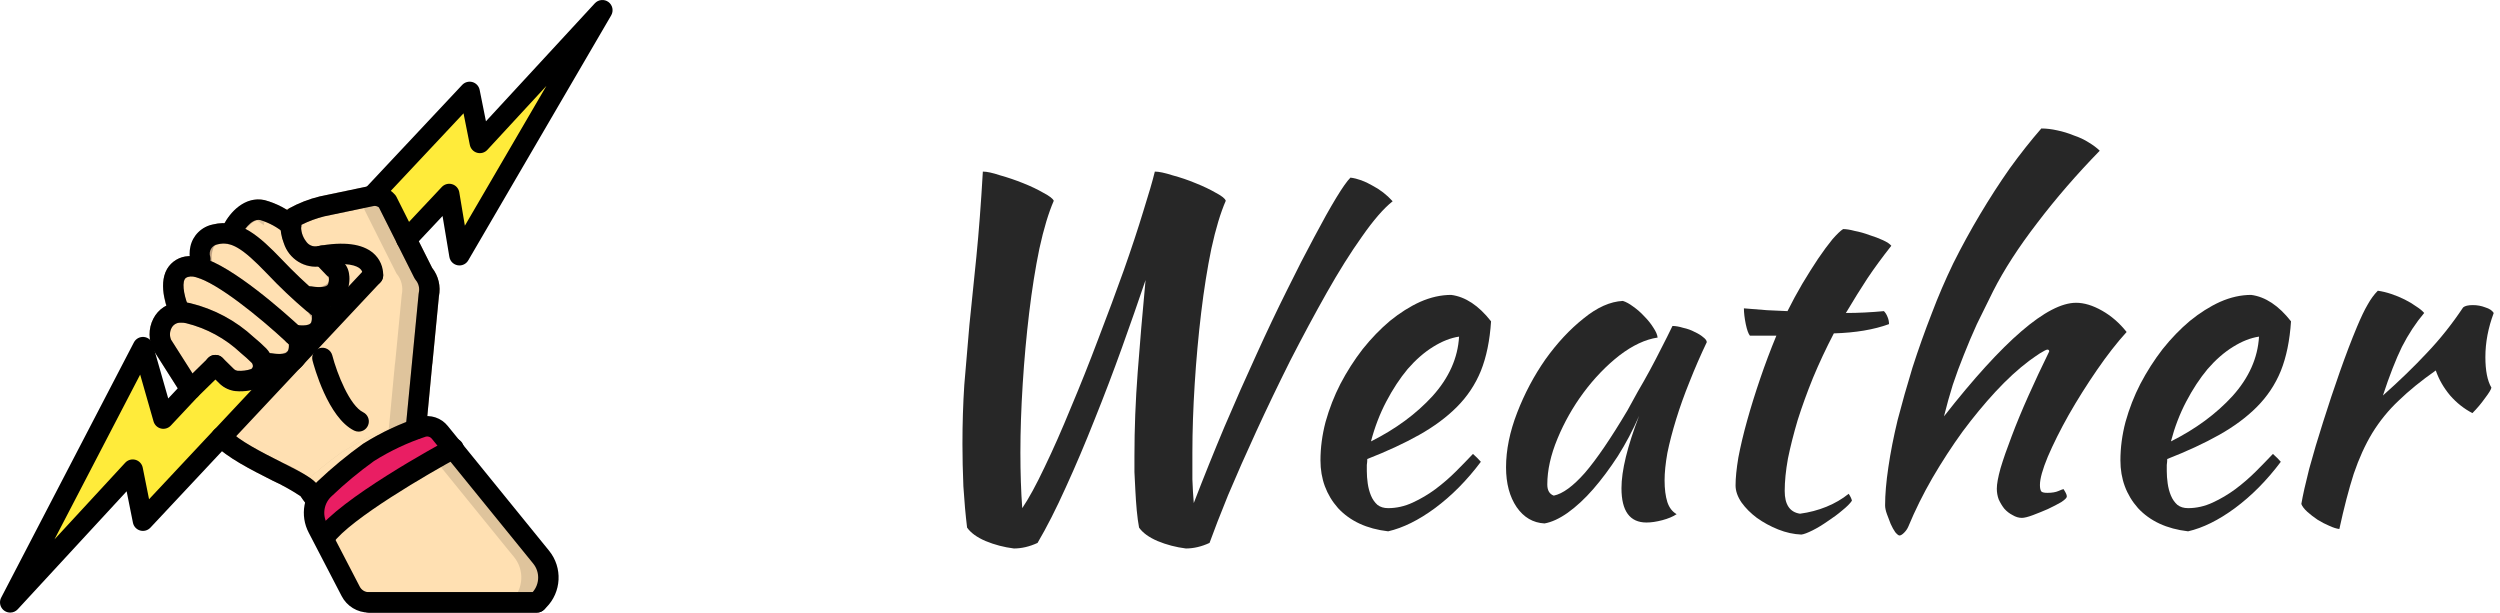 <svg width="151" height="37" viewBox="0 0 151 37" fill="none" xmlns="http://www.w3.org/2000/svg">
<g clip-path="url(#clip0_87_3)">
<path d="M32.547 36.266L32.43 36.383H22.28C22.053 36.383 21.831 36.321 21.638 36.204C21.444 36.087 21.287 35.918 21.182 35.717L19.517 32.511L19.197 31.894C19.057 31.627 18.98 31.331 18.971 31.03C18.962 30.729 19.023 30.429 19.147 30.155C19.154 30.142 19.16 30.137 19.166 30.124C19.212 30.02 19.267 29.921 19.332 29.828C19.417 29.715 19.512 29.61 19.616 29.514C20.448 28.726 21.332 27.995 22.262 27.324C22.262 27.324 22.372 27.25 22.57 27.14C22.576 27.133 22.582 27.133 22.588 27.127C22.607 27.115 22.632 27.102 22.65 27.09C22.736 27.04 22.822 26.991 22.909 26.942C22.977 26.905 23.051 26.862 23.125 26.825C23.199 26.782 23.273 26.739 23.353 26.702C23.433 26.658 23.513 26.615 23.599 26.572L23.859 26.442C23.951 26.399 24.044 26.35 24.136 26.313L24.34 26.221C24.4 26.196 24.46 26.17 24.518 26.14L24.599 26.11C24.672 26.079 24.746 26.048 24.827 26.017H24.833C24.87 26.005 24.901 25.992 24.932 25.98C24.993 25.955 25.055 25.931 25.117 25.912C25.271 25.863 25.419 25.814 25.561 25.777C25.743 25.731 25.935 25.738 26.113 25.799C26.291 25.859 26.448 25.969 26.566 26.116L27.367 27.102L32.313 33.195L32.683 33.645C33.314 34.425 33.255 35.555 32.547 36.266Z" fill="#DFC49C"/>
<path d="M21.661 26.071C21.567 26.071 21.474 26.049 21.389 26.007C19.811 25.229 18.964 22.116 18.873 21.763C18.835 21.606 18.861 21.441 18.944 21.302C19.027 21.163 19.162 21.063 19.318 21.023C19.474 20.982 19.64 21.005 19.78 21.085C19.92 21.166 20.023 21.298 20.067 21.453C20.359 22.574 21.123 24.501 21.934 24.901C22.059 24.962 22.159 25.064 22.219 25.19C22.279 25.316 22.294 25.458 22.262 25.594C22.23 25.729 22.154 25.85 22.045 25.937C21.936 26.023 21.8 26.07 21.661 26.07L21.661 26.071Z" fill="black"/>
<path d="M25.9 17.803L25.505 21.867C25.499 21.91 25.493 21.947 25.487 21.99L25.117 25.912C25.055 25.937 24.993 25.955 24.932 25.98C24.901 25.993 24.87 26.005 24.833 26.017H24.827C24.747 26.048 24.672 26.079 24.599 26.11L24.518 26.14C24.457 26.171 24.401 26.196 24.34 26.221L24.136 26.313C24.044 26.35 23.951 26.399 23.859 26.442L23.599 26.572C23.513 26.615 23.433 26.659 23.353 26.702C23.273 26.739 23.199 26.782 23.125 26.825C23.051 26.862 22.977 26.905 22.909 26.942C22.81 26.997 22.724 27.047 22.65 27.09C22.632 27.102 22.607 27.115 22.588 27.127C22.582 27.133 22.576 27.133 22.57 27.14C22.372 27.25 22.262 27.324 22.262 27.324C21.332 27.995 20.448 28.726 19.616 29.514C19.512 29.61 19.417 29.715 19.332 29.828C19.267 29.921 19.212 30.02 19.166 30.124C19.16 30.137 19.154 30.142 19.147 30.155L18.999 30.087C18.857 29.902 18.747 29.754 18.672 29.637C18.553 29.491 18.407 29.37 18.241 29.279C17.131 28.583 14.337 27.454 13.382 26.387H13.375L11.513 23.526C10.767 22.348 10.039 21.207 9.811 20.85C9.702 20.657 9.644 20.441 9.64 20.221C9.636 20 9.687 19.782 9.789 19.586C9.89 19.39 10.039 19.222 10.222 19.099C10.404 18.975 10.615 18.898 10.835 18.876C10.835 18.876 9.694 16.267 11.439 16.083C11.626 16.072 11.814 16.093 11.994 16.144C12.074 16.169 12.16 16.194 12.247 16.225C12.247 16.225 11.797 14.461 13.005 14.159C13.289 14.083 13.587 14.074 13.875 14.134C14.129 13.67 14.476 13.263 14.892 12.938C15.025 12.829 15.18 12.751 15.346 12.709C15.512 12.666 15.686 12.66 15.854 12.691C16.078 12.744 16.296 12.823 16.502 12.925C16.88 13.117 17.237 13.346 17.569 13.61C17.566 13.514 17.585 13.418 17.625 13.331C17.664 13.243 17.723 13.166 17.797 13.104C18.323 12.821 18.882 12.605 19.462 12.463L21.589 12.019H21.602L22.44 11.84L22.471 11.834C22.641 11.806 22.815 11.822 22.977 11.88C23.139 11.938 23.283 12.037 23.396 12.167L24.549 14.467L25.579 16.514C25.728 16.69 25.834 16.898 25.89 17.121C25.945 17.345 25.949 17.578 25.9 17.803V17.803Z" fill="#DFC49C"/>
<path d="M30.913 36.266L30.796 36.383H22.28C22.053 36.383 21.831 36.322 21.638 36.204C21.444 36.087 21.287 35.918 21.182 35.718L19.517 32.511L19.197 31.894C19.057 31.627 18.98 31.331 18.971 31.03C18.962 30.729 19.023 30.43 19.147 30.155L18.999 30.087C18.857 29.902 18.746 29.754 18.672 29.637C18.553 29.491 18.406 29.37 18.241 29.279C18.993 28.576 19.79 27.924 20.627 27.325C20.627 27.325 20.88 27.164 21.275 26.942C21.472 26.831 21.706 26.702 21.965 26.572L22.224 26.443L22.502 26.313L22.705 26.221L22.964 26.11C23.137 26.036 23.31 25.974 23.482 25.913C23.63 25.863 23.778 25.814 23.926 25.777C24.084 25.736 24.25 25.737 24.408 25.779C24.566 25.822 24.71 25.903 24.827 26.017H24.833C24.87 26.045 24.903 26.078 24.932 26.116L25.733 27.103L30.679 33.195L31.049 33.645C31.683 34.425 31.624 35.557 30.913 36.266H30.913Z" fill="#FFE0B2"/>
<path d="M24.266 17.803L23.871 21.867C23.865 21.91 23.859 21.948 23.852 21.991L23.483 25.913C23.31 25.974 23.137 26.036 22.964 26.11L22.706 26.221L22.502 26.313C22.41 26.351 22.317 26.4 22.224 26.443L21.965 26.572C21.706 26.702 21.472 26.831 21.275 26.942C20.88 27.164 20.627 27.325 20.627 27.325C19.79 27.924 18.993 28.577 18.241 29.28C17.131 28.583 14.337 27.454 13.382 26.387H13.375L11.513 23.526C10.767 22.348 10.039 21.208 9.811 20.85C9.702 20.658 9.644 20.442 9.64 20.221C9.636 20 9.687 19.782 9.789 19.586C9.89 19.39 10.039 19.223 10.222 19.099C10.404 18.975 10.615 18.898 10.835 18.876C10.835 18.876 9.694 16.268 11.439 16.083C11.626 16.072 11.814 16.093 11.994 16.145C12.074 16.169 12.16 16.194 12.247 16.225C12.247 16.225 11.797 14.461 13.005 14.159C13.289 14.083 13.587 14.075 13.875 14.134C14.129 13.671 14.476 13.264 14.892 12.938C15.261 13.128 15.61 13.353 15.934 13.61C15.932 13.514 15.951 13.419 15.99 13.331C16.03 13.243 16.089 13.166 16.163 13.104C16.272 13.037 16.385 12.978 16.502 12.925C16.93 12.735 17.373 12.58 17.828 12.463L20.806 11.84L20.837 11.834C20.97 11.813 21.105 11.818 21.235 11.85C21.365 11.882 21.488 11.939 21.596 12.019H21.602C21.661 12.062 21.715 12.111 21.762 12.167L22.915 14.467L23.945 16.515C24.094 16.69 24.2 16.898 24.256 17.122C24.311 17.345 24.315 17.578 24.266 17.803V17.803Z" fill="#FFE0B2"/>
<path d="M17.74 20.842C17.585 20.843 17.435 20.784 17.321 20.678C15.596 19.08 13.123 17.09 11.834 16.743C11.727 16.708 11.614 16.693 11.502 16.699C11.245 16.726 11.189 16.821 11.165 16.862C10.957 17.219 11.182 18.128 11.4 18.629C11.535 18.941 11.393 19.304 11.081 19.44C10.932 19.506 10.762 19.509 10.61 19.45C10.458 19.39 10.335 19.273 10.27 19.124C10.137 18.821 9.506 17.26 10.099 16.242C10.232 16.018 10.418 15.831 10.64 15.697C10.863 15.563 11.115 15.486 11.375 15.472C11.637 15.45 11.902 15.477 12.154 15.552C14.048 16.062 17.229 18.912 18.16 19.773C18.25 19.858 18.314 19.968 18.341 20.088C18.369 20.209 18.359 20.335 18.314 20.451C18.269 20.566 18.19 20.665 18.087 20.735C17.985 20.805 17.864 20.842 17.74 20.843L17.74 20.842Z" fill="#BEA182"/>
<path d="M18.543 18.611C18.395 18.611 18.252 18.558 18.14 18.461C17.871 18.229 17.134 17.574 16.112 16.509C15.149 15.506 14.42 14.86 13.764 14.741C13.562 14.697 13.352 14.703 13.152 14.758C13.099 14.768 13.049 14.789 13.006 14.82C12.962 14.851 12.926 14.891 12.899 14.937C12.763 15.301 12.744 15.697 12.844 16.072C12.866 16.151 12.873 16.234 12.862 16.316C12.852 16.397 12.826 16.476 12.785 16.547C12.744 16.618 12.689 16.681 12.623 16.73C12.558 16.78 12.483 16.816 12.403 16.837C12.323 16.857 12.241 16.861 12.159 16.849C12.078 16.837 12 16.808 11.93 16.766C11.859 16.723 11.798 16.666 11.75 16.6C11.702 16.533 11.668 16.457 11.649 16.377C11.467 15.686 11.534 14.952 11.84 14.306C11.95 14.12 12.097 13.958 12.272 13.829C12.446 13.701 12.645 13.61 12.856 13.56C13.232 13.461 13.626 13.451 14.006 13.532C14.972 13.707 15.839 14.444 17.002 15.656C17.987 16.683 18.689 17.307 18.945 17.528C19.041 17.61 19.109 17.719 19.14 17.841C19.171 17.963 19.165 18.092 19.121 18.21C19.077 18.328 18.998 18.429 18.895 18.501C18.791 18.573 18.669 18.611 18.543 18.611V18.611ZM14.479 23.633C14.388 23.633 14.3 23.629 14.221 23.622C13.876 23.583 13.553 23.436 13.297 23.203L12.579 22.498C12.501 22.423 12.444 22.328 12.414 22.223C12.384 22.118 12.383 22.007 12.41 21.902C12.437 21.796 12.491 21.7 12.568 21.622C12.644 21.544 12.739 21.488 12.844 21.46C12.949 21.431 13.06 21.43 13.165 21.458C13.271 21.486 13.367 21.541 13.444 21.618L14.147 22.309C14.204 22.357 14.274 22.387 14.348 22.395C14.629 22.416 14.912 22.379 15.18 22.288C15.228 22.252 15.261 22.2 15.274 22.141C15.277 22.115 15.275 22.09 15.268 22.065C15.234 21.908 15.263 21.744 15.348 21.608C15.432 21.472 15.567 21.375 15.722 21.336C15.878 21.297 16.043 21.321 16.181 21.401C16.32 21.482 16.421 21.613 16.465 21.768C16.516 21.977 16.521 22.195 16.477 22.406C16.392 22.79 16.158 23.125 15.827 23.337C15.408 23.544 14.945 23.646 14.479 23.633Z" fill="#BEA182"/>
<path d="M13.874 14.748C13.768 14.748 13.663 14.72 13.571 14.668C13.479 14.615 13.401 14.54 13.347 14.449C13.292 14.357 13.262 14.254 13.259 14.147C13.256 14.041 13.281 13.936 13.331 13.842C13.445 13.628 14.492 11.758 15.989 12.089C16.718 12.288 17.393 12.647 17.966 13.139C18.234 13.349 18.28 13.737 18.07 14.005C17.86 14.273 17.472 14.319 17.204 14.109C16.773 13.735 16.268 13.457 15.722 13.293C15.259 13.195 14.632 14.026 14.418 14.423C14.365 14.521 14.287 14.604 14.191 14.661C14.095 14.718 13.986 14.748 13.874 14.748Z" fill="#BEA182"/>
<path d="M19.147 30.772C19.058 30.772 18.971 30.753 18.89 30.716L18.742 30.648C18.651 30.606 18.571 30.543 18.51 30.463C18.354 30.259 18.232 30.095 18.151 29.966C17.609 29.608 17.041 29.293 16.451 29.022C15.164 28.371 13.709 27.635 12.972 26.853C12.928 26.816 12.89 26.772 12.858 26.724L10.996 23.862C10.246 22.679 9.519 21.539 9.291 21.181C9.127 20.887 9.038 20.555 9.034 20.218C9.029 19.88 9.107 19.547 9.263 19.247C9.408 18.961 9.626 18.718 9.896 18.545C10.166 18.371 10.478 18.273 10.798 18.261C11.036 18.241 11.274 18.26 11.506 18.316C12.932 18.663 14.247 19.368 15.324 20.365C15.585 20.579 15.835 20.805 16.074 21.043C16.167 21.14 16.248 21.248 16.313 21.366C16.675 21.417 17.289 21.442 17.441 21.068C17.462 21.016 17.53 20.843 17.405 20.747C17.292 20.662 17.21 20.541 17.174 20.404C17.138 20.266 17.149 20.121 17.205 19.991C17.26 19.863 17.358 19.758 17.481 19.693C17.604 19.629 17.745 19.608 17.882 19.636C17.888 19.638 18.711 19.78 18.811 19.414C18.893 19.123 18.526 18.796 18.52 18.79C18.517 18.788 18.38 18.677 18.131 18.453C18.069 18.398 18.018 18.329 17.983 18.253C17.948 18.177 17.929 18.095 17.926 18.011C17.924 17.927 17.939 17.844 17.97 17.766C18.001 17.688 18.047 17.618 18.107 17.558C18.173 17.491 18.254 17.44 18.343 17.409C18.433 17.377 18.528 17.366 18.622 17.375C18.834 17.4 19.679 17.405 19.872 16.997C19.938 16.859 19.727 16.628 19.724 16.626L19.224 16.103C18.964 16.129 18.702 16.1 18.454 16.018C18.206 15.936 17.977 15.804 17.784 15.628C17.506 15.364 17.289 15.043 17.145 14.687C17.002 14.331 16.937 13.949 16.953 13.566C16.953 13.373 16.999 13.183 17.088 13.012C17.178 12.841 17.307 12.694 17.465 12.584C18.046 12.262 18.668 12.02 19.314 11.864L22.314 11.236L22.334 11.233C22.347 11.23 22.36 11.227 22.374 11.225C22.647 11.181 22.928 11.207 23.188 11.302C23.449 11.396 23.681 11.555 23.863 11.764C23.896 11.803 23.924 11.845 23.947 11.89L26.1 16.177C26.289 16.417 26.423 16.695 26.494 16.992C26.565 17.288 26.57 17.597 26.51 17.896L26.119 21.927C26.117 21.938 26.107 22.01 26.105 22.021L25.73 25.97C25.719 26.088 25.674 26.201 25.601 26.294C25.528 26.387 25.429 26.457 25.317 26.496C24.367 26.855 23.454 27.307 22.593 27.845C21.691 28.493 20.835 29.203 20.032 29.969C19.894 30.094 19.784 30.245 19.707 30.414C19.658 30.521 19.578 30.611 19.479 30.675C19.38 30.738 19.265 30.772 19.147 30.772H19.147ZM13.849 25.985C14.42 26.613 15.854 27.338 17.008 27.922C17.759 28.231 18.46 28.651 19.087 29.167C19.124 29.13 19.162 29.093 19.201 29.057C20.058 28.246 20.969 27.494 21.928 26.805C22.759 26.287 23.633 25.84 24.539 25.469L25.286 17.744C25.288 17.72 25.292 17.697 25.297 17.673C25.326 17.54 25.324 17.403 25.291 17.271C25.259 17.139 25.196 17.016 25.108 16.912C25.077 16.875 25.05 16.835 25.028 16.792L22.888 12.529C22.809 12.466 22.712 12.434 22.612 12.438C22.58 12.447 22.547 12.452 22.514 12.455L19.588 13.067C19.105 13.187 18.638 13.361 18.193 13.585C18.189 13.609 18.185 13.633 18.183 13.658C18.179 13.853 18.214 14.046 18.286 14.227C18.359 14.407 18.467 14.571 18.605 14.709C18.682 14.781 18.775 14.833 18.877 14.86C18.979 14.888 19.085 14.89 19.188 14.866C19.255 14.852 19.324 14.841 19.392 14.835C19.504 14.822 19.617 14.84 19.719 14.887C19.821 14.934 19.909 15.008 19.972 15.101L20.604 15.761C20.841 15.981 21.004 16.268 21.073 16.584C21.141 16.9 21.111 17.229 20.986 17.527C20.87 17.757 20.707 17.96 20.507 18.124C20.308 18.287 20.076 18.407 19.827 18.475C19.938 18.665 20.011 18.875 20.04 19.093C20.07 19.311 20.056 19.533 20 19.746C19.915 20.036 19.749 20.296 19.52 20.493C19.292 20.69 19.011 20.817 18.712 20.858C18.716 21.087 18.673 21.315 18.586 21.527C18.089 22.752 16.622 22.735 15.781 22.522C15.719 22.514 15.66 22.495 15.604 22.468C15.518 22.428 15.442 22.368 15.382 22.293C15.323 22.218 15.281 22.13 15.261 22.037C15.251 21.987 15.227 21.941 15.192 21.904C15.002 21.715 14.781 21.515 14.543 21.32C13.617 20.446 12.481 19.826 11.245 19.522C11.134 19.494 11.019 19.483 10.905 19.489C10.793 19.485 10.682 19.513 10.585 19.57C10.489 19.627 10.411 19.71 10.36 19.81C10.303 19.919 10.271 20.039 10.266 20.162C10.261 20.285 10.284 20.407 10.332 20.52C10.559 20.875 11.287 22.017 12.034 23.196L13.849 25.985Z" fill="#BEA182"/>
<path d="M27.367 27.102C26.887 27.361 20.905 30.63 19.598 32.467L19.517 32.511L19.197 31.894C18.777 31.098 18.949 30.118 19.616 29.514C20.448 28.726 21.332 27.995 22.262 27.324C23.164 26.76 24.12 26.287 25.117 25.912C25.271 25.863 25.419 25.814 25.561 25.777C25.743 25.731 25.935 25.738 26.113 25.799C26.291 25.859 26.448 25.969 26.566 26.116L27.367 27.102Z" fill="#E91E63"/>
<path d="M16.909 22.619L13.813 25.925L13.382 26.387H13.375L12.956 26.831L9.04 31.012C9.002 31.054 8.953 31.084 8.899 31.1C8.844 31.115 8.787 31.115 8.733 31.1C8.678 31.084 8.629 31.054 8.591 31.013C8.553 30.971 8.527 30.92 8.516 30.864L8.134 28.959C8.122 28.903 8.096 28.852 8.057 28.81C8.018 28.768 7.969 28.738 7.914 28.723C7.859 28.707 7.801 28.708 7.746 28.723C7.691 28.739 7.642 28.769 7.603 28.811L2.183 34.688C2.132 34.743 2.063 34.777 1.988 34.785C1.914 34.794 1.839 34.774 1.777 34.732C1.716 34.689 1.672 34.625 1.653 34.553C1.635 34.48 1.643 34.403 1.677 34.336L8.276 21.651C8.304 21.596 8.348 21.552 8.403 21.523C8.457 21.493 8.519 21.481 8.58 21.488C8.642 21.495 8.699 21.52 8.746 21.56C8.793 21.6 8.827 21.654 8.843 21.713L9.718 24.759C9.732 24.812 9.76 24.86 9.799 24.898C9.838 24.936 9.886 24.963 9.939 24.977C9.992 24.99 10.047 24.989 10.1 24.973C10.152 24.958 10.199 24.929 10.236 24.889L11.075 23.989L11.513 23.526L11.963 23.088L12.574 22.49L12.58 22.496L13.295 23.205C13.553 23.437 13.876 23.584 14.22 23.625C14.3 23.631 14.386 23.631 14.479 23.631C14.947 23.646 15.411 23.544 15.83 23.335C16.095 23.167 16.297 22.915 16.403 22.619C16.571 22.638 16.741 22.638 16.909 22.619ZM34.959 3.059L28.181 14.677C28.15 14.732 28.102 14.777 28.044 14.804C27.985 14.831 27.921 14.839 27.858 14.828C27.795 14.816 27.737 14.786 27.692 14.74C27.647 14.694 27.618 14.635 27.608 14.572L27.238 12.334C27.229 12.277 27.204 12.223 27.166 12.18C27.128 12.136 27.078 12.104 27.023 12.087C26.968 12.071 26.909 12.07 26.853 12.085C26.797 12.1 26.747 12.131 26.708 12.173L24.999 13.986L24.549 14.467L23.396 12.167C23.283 12.037 23.139 11.938 22.977 11.88C22.815 11.822 22.641 11.806 22.471 11.834L23.014 11.254L27.959 5.988C27.998 5.946 28.047 5.916 28.101 5.901C28.155 5.885 28.213 5.885 28.267 5.901C28.322 5.916 28.37 5.946 28.409 5.988C28.447 6.029 28.473 6.081 28.484 6.136L28.866 8.042C28.877 8.097 28.904 8.149 28.943 8.191C28.982 8.232 29.031 8.263 29.086 8.278C29.141 8.293 29.199 8.293 29.253 8.277C29.308 8.262 29.358 8.231 29.396 8.19L34.465 2.695C34.572 2.579 34.748 2.563 34.875 2.656C35.001 2.749 35.038 2.923 34.959 3.059Z" fill="#FFEB3A"/>
<path d="M17.886 20.978C17.728 20.978 17.576 20.917 17.461 20.808L17.322 20.678C15.596 19.079 13.123 17.09 11.834 16.742C11.727 16.708 11.614 16.693 11.502 16.699C11.237 16.726 11.183 16.821 11.159 16.862C10.962 17.204 11.185 18.068 11.399 18.543C11.539 18.854 11.401 19.219 11.091 19.359C11.017 19.393 10.937 19.411 10.856 19.414C10.775 19.416 10.694 19.403 10.619 19.374C10.543 19.346 10.474 19.302 10.415 19.247C10.355 19.191 10.308 19.125 10.275 19.051C10.142 18.759 9.513 17.252 10.089 16.248C10.222 16.022 10.41 15.833 10.634 15.697C10.858 15.562 11.113 15.485 11.375 15.472C11.637 15.45 11.902 15.477 12.154 15.552C14.048 16.062 17.23 18.912 18.16 19.773L18.312 19.915C18.401 20 18.463 20.11 18.489 20.23C18.515 20.351 18.505 20.476 18.459 20.591C18.413 20.705 18.334 20.803 18.232 20.872C18.13 20.941 18.01 20.978 17.887 20.978H17.886Z" fill="black"/>
<path d="M18.91 18.93C18.768 18.93 18.631 18.881 18.521 18.792C17.677 18.077 16.873 17.316 16.115 16.511C14.635 14.967 13.942 14.559 13.154 14.755C13.07 14.768 12.991 14.799 12.921 14.846C12.85 14.893 12.791 14.955 12.748 15.027C12.704 15.1 12.678 15.181 12.669 15.265C12.661 15.349 12.671 15.434 12.699 15.514C12.735 15.671 12.708 15.836 12.623 15.973C12.539 16.111 12.404 16.21 12.247 16.249C12.091 16.288 11.925 16.265 11.786 16.183C11.647 16.102 11.545 15.969 11.503 15.813C11.434 15.509 11.433 15.194 11.499 14.89C11.571 14.56 11.737 14.258 11.978 14.022C12.219 13.785 12.524 13.624 12.855 13.559C14.45 13.161 15.678 14.273 17.005 15.658C17.729 16.425 18.495 17.151 19.299 17.834C19.398 17.915 19.47 18.024 19.504 18.146C19.538 18.269 19.534 18.399 19.491 18.519C19.449 18.639 19.37 18.743 19.266 18.817C19.162 18.89 19.037 18.93 18.91 18.929L18.91 18.93ZM11.513 24.143C11.409 24.143 11.307 24.117 11.216 24.067C11.125 24.017 11.048 23.944 10.992 23.856C10.458 23.013 9.922 22.171 9.386 21.33L9.291 21.181C9.127 20.886 9.038 20.555 9.034 20.218C9.029 19.88 9.108 19.547 9.263 19.247C9.408 18.961 9.626 18.718 9.896 18.545C10.166 18.371 10.478 18.273 10.799 18.261C11.036 18.241 11.275 18.259 11.506 18.316C12.933 18.663 14.247 19.368 15.325 20.365C15.586 20.579 15.836 20.805 16.075 21.042C16.249 21.221 16.378 21.441 16.447 21.681C16.517 21.921 16.527 22.175 16.475 22.419C16.388 22.798 16.155 23.127 15.828 23.337C15.328 23.577 14.773 23.676 14.221 23.622C13.877 23.583 13.553 23.436 13.297 23.203L12.58 22.498C12.502 22.423 12.445 22.328 12.415 22.223C12.385 22.118 12.384 22.007 12.411 21.902C12.437 21.796 12.492 21.7 12.568 21.622C12.644 21.544 12.74 21.488 12.845 21.46C12.95 21.431 13.061 21.43 13.166 21.458C13.271 21.486 13.367 21.541 13.444 21.618L14.147 22.309C14.204 22.357 14.274 22.387 14.348 22.395C14.63 22.415 14.913 22.379 15.18 22.288C15.228 22.252 15.262 22.2 15.274 22.141C15.28 22.097 15.276 22.053 15.261 22.011C15.247 21.97 15.223 21.932 15.191 21.902C15.003 21.715 14.782 21.515 14.544 21.319C13.618 20.446 12.482 19.826 11.245 19.521C11.134 19.494 11.02 19.483 10.905 19.489C10.793 19.485 10.682 19.513 10.586 19.57C10.489 19.627 10.411 19.71 10.361 19.81C10.304 19.919 10.272 20.039 10.267 20.162C10.262 20.285 10.285 20.407 10.333 20.52L10.426 20.666C10.722 21.132 11.371 22.149 12.034 23.195C12.093 23.289 12.126 23.396 12.13 23.506C12.133 23.617 12.107 23.726 12.054 23.823C12.001 23.919 11.922 24 11.827 24.056C11.732 24.112 11.624 24.142 11.514 24.142L11.513 24.143ZM19 30.704C18.905 30.704 18.812 30.682 18.727 30.641C18.642 30.599 18.568 30.538 18.51 30.463C18.354 30.259 18.232 30.096 18.151 29.967C17.61 29.609 17.041 29.293 16.451 29.022C15.151 28.364 13.68 27.62 12.95 26.83C12.862 26.745 12.801 26.635 12.776 26.516C12.75 26.396 12.76 26.271 12.806 26.157C12.852 26.043 12.93 25.946 13.032 25.877C13.133 25.808 13.253 25.771 13.375 25.771C13.463 25.771 13.549 25.789 13.63 25.824C13.71 25.86 13.781 25.911 13.841 25.976C14.406 26.605 15.848 27.335 17.008 27.921C18.305 28.578 18.94 28.911 19.192 29.305C19.26 29.413 19.361 29.546 19.489 29.712C19.559 29.803 19.602 29.912 19.613 30.027C19.624 30.141 19.603 30.257 19.553 30.36C19.502 30.463 19.423 30.55 19.325 30.611C19.227 30.672 19.115 30.704 19 30.704Z" fill="black"/>
<path d="M16.867 22.614C16.646 22.614 16.425 22.592 16.209 22.548C16.05 22.512 15.911 22.415 15.824 22.277C15.736 22.139 15.707 21.973 15.742 21.814C15.777 21.654 15.874 21.516 16.011 21.427C16.148 21.339 16.314 21.309 16.474 21.343C16.482 21.346 17.336 21.493 17.408 21.166C17.444 21.036 17.456 20.9 17.443 20.765C17.313 20.694 17.213 20.578 17.162 20.439C17.11 20.3 17.11 20.147 17.163 20.008C17.215 19.869 17.315 19.754 17.445 19.683C17.576 19.612 17.727 19.591 17.872 19.623C18.123 19.686 18.34 19.845 18.475 20.067C18.588 20.274 18.658 20.502 18.681 20.736C18.705 20.971 18.681 21.208 18.612 21.433C18.534 21.761 18.348 22.053 18.085 22.264C17.822 22.475 17.497 22.593 17.159 22.599C17.062 22.609 16.964 22.614 16.867 22.614H16.867Z" fill="black"/>
<path d="M18.265 20.892C18.044 20.892 17.824 20.87 17.607 20.825C17.449 20.789 17.312 20.691 17.225 20.554C17.139 20.417 17.11 20.251 17.145 20.092C17.217 19.762 17.542 19.552 17.873 19.621C17.884 19.623 18.735 19.77 18.807 19.444C18.843 19.313 18.855 19.178 18.842 19.043C18.712 18.972 18.612 18.856 18.561 18.717C18.509 18.578 18.509 18.425 18.562 18.286C18.614 18.147 18.714 18.032 18.844 17.961C18.974 17.89 19.126 17.869 19.271 17.901C19.522 17.964 19.739 18.123 19.875 18.344C19.987 18.552 20.057 18.779 20.08 19.014C20.104 19.248 20.08 19.485 20.011 19.711C19.932 20.039 19.747 20.331 19.484 20.542C19.221 20.753 18.895 20.871 18.558 20.877C18.461 20.887 18.363 20.892 18.265 20.892ZM14.079 14.437C13.974 14.436 13.871 14.409 13.779 14.358C13.688 14.307 13.611 14.233 13.556 14.143C13.501 14.054 13.469 13.952 13.465 13.847C13.46 13.742 13.482 13.638 13.529 13.544C13.866 12.876 14.76 11.815 15.989 12.089C16.718 12.288 17.393 12.646 17.966 13.138C18.234 13.349 18.28 13.736 18.07 14.004C17.86 14.272 17.472 14.319 17.204 14.108C16.773 13.734 16.268 13.456 15.722 13.292C15.134 13.166 14.634 14.092 14.63 14.101C14.578 14.202 14.499 14.287 14.402 14.346C14.305 14.405 14.193 14.437 14.079 14.437Z" fill="black"/>
<path d="M19.287 18.578C19.066 18.578 18.846 18.556 18.629 18.511C18.522 18.489 18.423 18.439 18.341 18.366C18.26 18.293 18.2 18.2 18.166 18.096C18.133 17.991 18.128 17.88 18.152 17.774C18.175 17.667 18.227 17.569 18.301 17.488C18.376 17.408 18.47 17.349 18.574 17.317C18.679 17.286 18.79 17.282 18.896 17.307C18.902 17.308 19.755 17.456 19.828 17.13C19.864 16.998 19.876 16.862 19.863 16.727C19.808 16.697 19.759 16.658 19.715 16.613L19.019 15.884C18.941 15.806 18.886 15.71 18.858 15.603C18.831 15.497 18.832 15.386 18.863 15.28C18.892 15.175 18.95 15.079 19.029 15.003C19.109 14.927 19.207 14.874 19.314 14.849C19.42 14.823 19.532 14.827 19.637 14.859C19.742 14.892 19.836 14.951 19.91 15.032L20.534 15.684C20.832 15.857 21.276 16.303 21.033 17.397C20.954 17.725 20.768 18.017 20.506 18.228C20.242 18.439 19.917 18.557 19.58 18.563C19.482 18.573 19.385 18.578 19.287 18.578ZM32.43 37H22.277C21.938 37 21.605 36.908 21.316 36.732C21.026 36.556 20.79 36.303 20.635 36.002L18.649 32.178C18.1 31.134 18.327 29.849 19.201 29.057C20.059 28.246 20.97 27.494 21.928 26.805C23.013 26.12 24.18 25.575 25.401 25.181C25.698 25.104 26.012 25.114 26.303 25.211C26.595 25.308 26.852 25.487 27.044 25.727L33.159 33.257C33.996 34.28 33.92 35.77 32.984 36.702L32.983 36.703L32.866 36.82C32.75 36.935 32.593 37 32.43 37ZM25.802 26.362C25.775 26.362 25.748 26.365 25.722 26.372C24.623 26.735 23.572 27.23 22.592 27.845C21.691 28.494 20.835 29.203 20.032 29.969C19.808 30.171 19.659 30.442 19.607 30.738C19.554 31.034 19.602 31.34 19.742 31.606L21.73 35.434C21.782 35.534 21.86 35.618 21.957 35.677C22.053 35.736 22.164 35.767 22.277 35.767H32.171C32.604 35.276 32.618 34.543 32.203 34.037L26.087 26.505C26.053 26.461 26.01 26.426 25.961 26.401C25.912 26.377 25.858 26.363 25.802 26.362H25.802ZM21.661 26.07C21.567 26.07 21.474 26.049 21.389 26.007C19.811 25.229 18.964 22.116 18.873 21.763C18.835 21.606 18.861 21.44 18.944 21.302C19.027 21.163 19.162 21.063 19.318 21.023C19.474 20.982 19.64 21.004 19.78 21.085C19.92 21.165 20.023 21.297 20.067 21.453C20.359 22.574 21.123 24.501 21.934 24.9C22.059 24.962 22.16 25.064 22.219 25.19C22.279 25.316 22.294 25.458 22.262 25.594C22.23 25.729 22.154 25.85 22.045 25.937C21.936 26.023 21.8 26.07 21.661 26.07L21.661 26.07Z" fill="black"/>
<path d="M19.597 33.081C19.484 33.081 19.373 33.05 19.276 32.991C19.18 32.932 19.101 32.848 19.05 32.747C18.998 32.646 18.975 32.533 18.983 32.42C18.991 32.308 19.03 32.199 19.095 32.107C20.502 30.132 26.434 26.901 27.106 26.539C27.25 26.461 27.419 26.444 27.576 26.491C27.732 26.538 27.864 26.646 27.941 26.79C28.019 26.934 28.036 27.102 27.989 27.259C27.942 27.416 27.834 27.547 27.691 27.625C25.935 28.57 21.149 31.348 20.1 32.823C20.043 32.903 19.967 32.968 19.88 33.013C19.792 33.058 19.695 33.081 19.597 33.081ZM27.75 16.033C27.604 16.033 27.463 15.981 27.351 15.887C27.24 15.793 27.166 15.662 27.142 15.518L26.73 13.047L24.999 14.889C24.925 14.968 24.831 15.026 24.728 15.057C24.624 15.089 24.514 15.092 24.409 15.067C24.303 15.043 24.206 14.991 24.127 14.917C24.048 14.842 23.99 14.749 23.959 14.645C23.928 14.542 23.924 14.432 23.949 14.326C23.974 14.221 24.026 14.124 24.1 14.045L26.684 11.295C26.762 11.211 26.863 11.151 26.974 11.121C27.085 11.091 27.202 11.093 27.312 11.127C27.422 11.16 27.52 11.223 27.596 11.31C27.672 11.396 27.722 11.502 27.741 11.615L28.078 13.631L33.003 5.188L29.436 9.051C29.359 9.135 29.261 9.196 29.151 9.227C29.042 9.258 28.926 9.258 28.816 9.227C28.707 9.196 28.608 9.136 28.531 9.052C28.454 8.969 28.401 8.866 28.378 8.755L27.997 6.845L22.921 12.256L22.018 11.415L22.024 11.409L27.917 5.128C27.994 5.046 28.093 4.986 28.202 4.956C28.311 4.926 28.427 4.926 28.536 4.957C28.645 4.988 28.743 5.049 28.82 5.132C28.896 5.215 28.949 5.318 28.971 5.429L29.351 7.326L35.93 0.198C36.033 0.087 36.174 0.017 36.325 0.003C36.476 -0.012 36.628 0.03 36.75 0.121C36.872 0.211 36.957 0.344 36.987 0.492C37.018 0.641 36.992 0.796 36.916 0.928L28.282 15.727C28.228 15.821 28.15 15.898 28.057 15.951C27.963 16.005 27.858 16.033 27.75 16.033H27.75ZM0.617 37C0.511 37 0.407 36.972 0.314 36.92C0.222 36.868 0.145 36.794 0.09 36.703C0.035 36.613 0.004 36.509 0.001 36.404C-0.003 36.298 0.021 36.193 0.07 36.099L8.087 20.682C8.143 20.573 8.232 20.483 8.34 20.424C8.449 20.366 8.573 20.341 8.695 20.353C8.818 20.366 8.934 20.415 9.029 20.494C9.124 20.573 9.193 20.679 9.226 20.797L10.161 24.067L11.063 23.104L12.58 21.618C12.823 21.379 13.214 21.384 13.452 21.627C13.691 21.87 13.687 22.261 13.443 22.499L11.945 23.966L10.317 25.705C10.242 25.785 10.148 25.843 10.043 25.874C9.939 25.906 9.828 25.909 9.722 25.883C9.616 25.857 9.518 25.804 9.44 25.729C9.361 25.653 9.304 25.558 9.274 25.453L8.466 22.626L3.291 32.577L7.564 27.948C7.641 27.865 7.739 27.804 7.849 27.773C7.958 27.743 8.074 27.742 8.183 27.773C8.293 27.804 8.392 27.864 8.469 27.948C8.546 28.031 8.599 28.134 8.621 28.246L9.003 30.154L12.925 25.966C12.943 25.947 12.961 25.93 12.98 25.914L22.064 16.223C22.155 16.119 22.277 16.049 22.412 16.022C22.547 15.996 22.687 16.015 22.81 16.077C22.883 16.113 22.947 16.163 23 16.224C23.052 16.285 23.092 16.356 23.117 16.432C23.143 16.509 23.153 16.59 23.146 16.67C23.14 16.75 23.118 16.829 23.082 16.901L23.076 16.913C23.049 16.964 23.016 17.011 22.977 17.053L13.832 26.809C13.815 26.827 13.796 26.845 13.777 26.86L9.083 31.872C9.006 31.954 8.907 32.014 8.798 32.044C8.689 32.074 8.573 32.074 8.464 32.043C8.355 32.012 8.257 31.951 8.18 31.868C8.104 31.785 8.051 31.682 8.029 31.571L7.649 29.674L1.07 36.801C1.012 36.864 0.942 36.914 0.864 36.948C0.786 36.982 0.702 37 0.617 37H0.617Z" fill="black"/>
<path d="M25.117 26.529C25.031 26.529 24.946 26.511 24.868 26.477C24.789 26.442 24.718 26.391 24.661 26.328C24.603 26.264 24.559 26.189 24.532 26.108C24.504 26.026 24.494 25.94 24.503 25.855L25.286 17.744C25.288 17.72 25.291 17.696 25.297 17.673C25.326 17.54 25.324 17.402 25.291 17.271C25.259 17.139 25.196 17.016 25.108 16.913C25.076 16.875 25.05 16.835 25.028 16.791L22.887 12.529C22.809 12.466 22.711 12.434 22.611 12.438C22.579 12.446 22.547 12.452 22.514 12.455L19.588 13.067C19.104 13.187 18.636 13.361 18.191 13.586C18.161 13.941 18.265 14.294 18.483 14.577C18.556 14.692 18.663 14.781 18.789 14.833C18.915 14.885 19.054 14.896 19.187 14.866C20.756 14.574 21.885 14.717 22.548 15.291C22.743 15.459 22.898 15.669 23.001 15.906C23.104 16.143 23.152 16.399 23.142 16.657C23.139 16.74 23.119 16.822 23.083 16.897C23.048 16.973 22.997 17.04 22.935 17.095C22.873 17.151 22.8 17.193 22.721 17.219C22.642 17.246 22.558 17.256 22.475 17.249C22.392 17.243 22.311 17.22 22.238 17.181C22.164 17.143 22.099 17.09 22.046 17.025C21.993 16.961 21.953 16.886 21.93 16.806C21.907 16.726 21.9 16.643 21.91 16.56C21.905 16.495 21.888 16.432 21.859 16.374C21.83 16.316 21.79 16.265 21.74 16.223C21.575 16.08 21.017 15.78 19.414 16.078C18.413 16.246 17.443 15.649 17.14 14.681C16.853 13.953 16.832 12.986 17.466 12.584C18.047 12.262 18.668 12.021 19.314 11.864L22.314 11.236L22.334 11.233C22.347 11.23 22.36 11.227 22.373 11.225C22.647 11.181 22.927 11.208 23.188 11.302C23.449 11.396 23.681 11.556 23.863 11.765C23.896 11.803 23.924 11.845 23.947 11.891L26.1 16.177C26.289 16.417 26.423 16.695 26.494 16.991C26.565 17.288 26.57 17.597 26.51 17.896L26.119 21.927C26.117 21.938 26.107 22.01 26.105 22.021L25.73 25.97C25.716 26.123 25.645 26.265 25.532 26.368C25.418 26.472 25.27 26.529 25.117 26.529ZM32.43 37H22.28C22.116 37 21.959 36.935 21.844 36.819C21.728 36.704 21.663 36.547 21.663 36.383C21.663 36.303 21.679 36.222 21.71 36.148C21.741 36.073 21.787 36.005 21.844 35.947C21.901 35.89 21.969 35.845 22.044 35.814C22.119 35.783 22.199 35.767 22.28 35.767H32.43C32.771 35.767 33.047 36.043 33.047 36.383C33.047 36.724 32.771 37 32.43 37Z" fill="black"/>
</g>
<path d="M58.412 31.868C58.319 31.102 58.244 30.272 58.188 29.376C58.151 28.461 58.132 27.612 58.132 26.828C58.132 25.577 58.169 24.382 58.244 23.244C58.337 22.086 58.44 20.882 58.552 19.632C58.683 18.362 58.823 16.99 58.972 15.516C59.121 14.022 59.252 12.305 59.364 10.364C59.607 10.364 59.952 10.438 60.4 10.588C60.867 10.718 61.333 10.877 61.8 11.064C62.267 11.25 62.677 11.446 63.032 11.652C63.387 11.838 63.592 11.997 63.648 12.128C63.331 12.856 63.041 13.817 62.78 15.012C62.537 16.188 62.332 17.476 62.164 18.876C61.996 20.276 61.865 21.713 61.772 23.188C61.679 24.662 61.632 26.044 61.632 27.332C61.632 27.929 61.641 28.517 61.66 29.096C61.679 29.674 61.707 30.206 61.744 30.692C62.136 30.113 62.584 29.292 63.088 28.228C63.611 27.145 64.143 25.941 64.684 24.616C65.244 23.29 65.795 21.909 66.336 20.472C66.896 19.016 67.409 17.634 67.876 16.328C68.343 15.002 68.735 13.817 69.052 12.772C69.388 11.708 69.621 10.905 69.752 10.364C69.995 10.364 70.349 10.438 70.816 10.588C71.301 10.718 71.768 10.877 72.216 11.064C72.683 11.25 73.093 11.446 73.448 11.652C73.803 11.838 73.999 11.997 74.036 12.128C73.719 12.856 73.429 13.817 73.168 15.012C72.925 16.188 72.72 17.476 72.552 18.876C72.384 20.276 72.253 21.713 72.16 23.188C72.067 24.662 72.02 26.044 72.02 27.332C72.02 27.873 72.02 28.414 72.02 28.956C72.039 29.478 72.067 29.954 72.104 30.384C72.701 28.834 73.317 27.304 73.952 25.792C74.605 24.261 75.249 22.805 75.884 21.424C76.519 20.024 77.135 18.726 77.732 17.532C78.329 16.318 78.88 15.245 79.384 14.312C79.888 13.36 80.327 12.576 80.7 11.96C81.073 11.344 81.363 10.933 81.568 10.728C81.997 10.784 82.436 10.942 82.884 11.204C83.351 11.446 83.761 11.764 84.116 12.156C83.575 12.585 82.959 13.294 82.268 14.284C81.577 15.254 80.868 16.384 80.14 17.672C79.412 18.96 78.675 20.332 77.928 21.788C77.2 23.244 76.519 24.662 75.884 26.044C75.249 27.425 74.68 28.713 74.176 29.908C73.691 31.102 73.317 32.064 73.056 32.792C72.571 33.016 72.095 33.128 71.628 33.128C71.031 33.053 70.461 32.904 69.92 32.68C69.397 32.456 69.024 32.185 68.8 31.868C68.744 31.569 68.697 31.224 68.66 30.832C68.623 30.421 68.595 30.02 68.576 29.628C68.557 29.236 68.539 28.862 68.52 28.508C68.52 28.134 68.52 27.817 68.52 27.556C68.52 25.894 68.585 24.205 68.716 22.488C68.847 20.752 69.005 18.894 69.192 16.916C68.763 18.185 68.287 19.548 67.764 21.004C67.241 22.46 66.691 23.906 66.112 25.344C65.552 26.762 64.973 28.125 64.376 29.432C63.797 30.72 63.228 31.84 62.668 32.792C62.183 33.016 61.707 33.128 61.24 33.128C60.643 33.053 60.073 32.904 59.532 32.68C59.009 32.456 58.636 32.185 58.412 31.868Z" fill="#272727"/>
<path d="M90.06 19.408C89.986 20.565 89.78 21.564 89.444 22.404C89.108 23.225 88.623 23.953 87.988 24.588C87.372 25.204 86.616 25.764 85.72 26.268C84.824 26.772 83.779 27.257 82.584 27.724C82.584 27.836 82.575 27.957 82.556 28.088C82.556 28.2 82.556 28.321 82.556 28.452C82.556 28.694 82.575 28.946 82.612 29.208C82.65 29.469 82.715 29.712 82.808 29.936C82.902 30.16 83.032 30.346 83.2 30.496C83.368 30.626 83.583 30.692 83.844 30.692C84.348 30.692 84.843 30.58 85.328 30.356C85.814 30.132 86.271 29.861 86.7 29.544C87.148 29.208 87.559 28.853 87.932 28.48C88.324 28.088 88.67 27.733 88.968 27.416C89.155 27.584 89.314 27.742 89.444 27.892C88.604 29.012 87.68 29.945 86.672 30.692C85.683 31.42 84.74 31.886 83.844 32.092C82.556 31.942 81.548 31.476 80.82 30.692C80.111 29.889 79.756 28.928 79.756 27.808C79.756 27.042 79.859 26.268 80.064 25.484C80.288 24.681 80.587 23.916 80.96 23.188C81.352 22.441 81.8 21.741 82.304 21.088C82.827 20.434 83.378 19.865 83.956 19.38C84.554 18.894 85.16 18.512 85.776 18.232C86.411 17.952 87.036 17.812 87.652 17.812C88.511 17.924 89.314 18.456 90.06 19.408ZM88.128 20.332C87.624 20.406 87.102 20.612 86.56 20.948C86.019 21.284 85.506 21.732 85.02 22.292C84.554 22.852 84.124 23.505 83.732 24.252C83.34 24.998 83.032 25.801 82.808 26.66C84.302 25.913 85.543 24.998 86.532 23.916C87.522 22.814 88.054 21.62 88.128 20.332Z" fill="#272727"/>
<path d="M101.017 19.688C101.203 19.688 101.418 19.725 101.661 19.8C101.922 19.856 102.155 19.94 102.361 20.052C102.566 20.145 102.734 20.248 102.865 20.36C103.014 20.472 103.089 20.574 103.089 20.668C102.715 21.452 102.37 22.245 102.053 23.048C101.735 23.832 101.465 24.588 101.241 25.316C101.017 26.044 100.839 26.725 100.709 27.36C100.597 27.994 100.541 28.545 100.541 29.012C100.541 29.534 100.597 29.973 100.709 30.328C100.821 30.664 101.007 30.906 101.269 31.056C101.045 31.205 100.755 31.326 100.401 31.42C100.046 31.513 99.729 31.56 99.449 31.56C98.441 31.56 97.937 30.869 97.937 29.488C97.937 28.424 98.291 26.968 99.001 25.12C98.627 25.978 98.198 26.79 97.713 27.556C97.227 28.302 96.733 28.965 96.229 29.544C95.725 30.122 95.211 30.598 94.689 30.972C94.185 31.326 93.718 31.541 93.289 31.616C92.598 31.578 92.038 31.252 91.609 30.636C91.179 30.001 90.965 29.198 90.965 28.228C90.965 27.182 91.189 26.081 91.637 24.924C92.085 23.766 92.654 22.693 93.345 21.704C94.054 20.714 94.819 19.893 95.641 19.24C96.462 18.568 97.255 18.213 98.021 18.176C98.207 18.232 98.413 18.344 98.637 18.512C98.879 18.68 99.103 18.876 99.309 19.1C99.533 19.324 99.719 19.557 99.869 19.8C100.018 20.024 100.102 20.22 100.121 20.388C99.374 20.5 98.599 20.864 97.797 21.48C97.013 22.096 96.294 22.842 95.641 23.72C95.006 24.578 94.483 25.502 94.073 26.492C93.662 27.481 93.457 28.405 93.457 29.264C93.457 29.618 93.587 29.842 93.849 29.936C94.39 29.824 95.015 29.366 95.725 28.564C96.434 27.742 97.293 26.482 98.301 24.784C98.487 24.448 98.693 24.074 98.917 23.664C99.159 23.253 99.402 22.824 99.645 22.376C99.887 21.928 100.121 21.48 100.345 21.032C100.587 20.565 100.811 20.117 101.017 19.688Z" fill="#272727"/>
<path d="M105.696 20.276C105.603 20.164 105.519 19.93 105.444 19.576C105.369 19.202 105.332 18.885 105.332 18.624C105.817 18.661 106.284 18.698 106.732 18.736C107.18 18.754 107.591 18.773 107.964 18.792C108.244 18.232 108.543 17.681 108.86 17.14C109.196 16.58 109.513 16.076 109.812 15.628C110.129 15.161 110.419 14.769 110.68 14.452C110.96 14.134 111.175 13.929 111.324 13.836C111.511 13.836 111.744 13.873 112.024 13.948C112.323 14.004 112.621 14.088 112.92 14.2C113.219 14.293 113.489 14.396 113.732 14.508C113.975 14.62 114.143 14.732 114.236 14.844C113.676 15.553 113.191 16.216 112.78 16.832C112.388 17.429 111.959 18.12 111.492 18.904C111.865 18.904 112.239 18.894 112.612 18.876C113.004 18.857 113.396 18.829 113.788 18.792C113.881 18.885 113.956 19.006 114.012 19.156C114.068 19.286 114.096 19.426 114.096 19.576C113.181 19.912 112.071 20.098 110.764 20.136C110.297 21.032 109.877 21.928 109.504 22.824C109.149 23.701 108.841 24.55 108.58 25.372C108.337 26.193 108.141 26.968 107.992 27.696C107.861 28.424 107.796 29.077 107.796 29.656C107.796 30.477 108.104 30.934 108.72 31.028C109.28 30.953 109.812 30.813 110.316 30.608C110.82 30.402 111.268 30.141 111.66 29.824C111.772 29.992 111.837 30.132 111.856 30.244C111.744 30.412 111.548 30.608 111.268 30.832C111.007 31.056 110.717 31.27 110.4 31.476C110.083 31.7 109.775 31.886 109.476 32.036C109.177 32.185 108.953 32.269 108.804 32.288C108.337 32.269 107.871 32.166 107.404 31.98C106.937 31.793 106.508 31.56 106.116 31.28C105.743 31 105.435 30.692 105.192 30.356C104.949 30.001 104.828 29.656 104.828 29.32C104.828 28.872 104.884 28.312 104.996 27.64C105.127 26.949 105.304 26.202 105.528 25.4C105.752 24.597 106.013 23.757 106.312 22.88C106.611 22.002 106.937 21.134 107.292 20.276H105.696Z" fill="#272727"/>
<path d="M113.86 30.524C113.86 29.87 113.925 29.105 114.056 28.228C114.186 27.332 114.373 26.38 114.616 25.372C114.877 24.364 115.176 23.309 115.512 22.208C115.867 21.106 116.258 20.005 116.688 18.904C117.061 17.914 117.491 16.916 117.976 15.908C118.48 14.9 119.021 13.91 119.6 12.94C120.179 11.969 120.776 11.045 121.392 10.168C122.027 9.29 122.661 8.488 123.296 7.76C123.594 7.76 123.912 7.797 124.248 7.872C124.603 7.946 124.939 8.049 125.256 8.18C125.592 8.292 125.891 8.432 126.152 8.6C126.432 8.768 126.656 8.936 126.824 9.104C125.424 10.541 124.164 11.997 123.044 13.472C121.924 14.928 121.037 16.3 120.384 17.588C120.029 18.297 119.702 18.96 119.404 19.576C119.124 20.192 118.862 20.808 118.62 21.424C118.377 22.021 118.153 22.628 117.948 23.244C117.761 23.841 117.584 24.476 117.416 25.148C121 20.574 123.66 18.288 125.396 18.288C125.881 18.288 126.404 18.446 126.964 18.764C127.524 19.081 128.018 19.51 128.448 20.052C127.869 20.686 127.272 21.452 126.656 22.348C126.04 23.244 125.47 24.149 124.948 25.064C124.444 25.96 124.024 26.8 123.688 27.584C123.37 28.349 123.212 28.918 123.212 29.292C123.212 29.478 123.24 29.609 123.296 29.684C123.352 29.74 123.473 29.768 123.66 29.768C123.94 29.768 124.164 29.73 124.332 29.656C124.5 29.581 124.603 29.544 124.64 29.544C124.733 29.693 124.789 29.796 124.808 29.852C124.826 29.908 124.836 29.954 124.836 29.992C124.836 30.066 124.724 30.178 124.5 30.328C124.276 30.458 124.005 30.598 123.688 30.748C123.389 30.878 123.09 31 122.792 31.112C122.493 31.224 122.269 31.28 122.12 31.28C121.933 31.28 121.746 31.224 121.56 31.112C121.373 31.018 121.205 30.888 121.056 30.72C120.925 30.552 120.813 30.365 120.72 30.16C120.645 29.954 120.608 29.74 120.608 29.516C120.608 29.236 120.682 28.825 120.832 28.284C121 27.724 121.224 27.08 121.504 26.352C121.784 25.605 122.12 24.793 122.512 23.916C122.904 23.038 123.324 22.142 123.772 21.228C123.772 21.153 123.735 21.116 123.66 21.116C123.604 21.116 123.454 21.19 123.212 21.34C122.988 21.489 122.773 21.638 122.568 21.788C121.896 22.292 121.215 22.917 120.524 23.664C119.852 24.392 119.189 25.194 118.536 26.072C117.901 26.949 117.294 27.882 116.716 28.872C116.156 29.842 115.671 30.822 115.26 31.812C115.204 31.942 115.12 32.064 115.008 32.176C114.896 32.288 114.802 32.344 114.728 32.344C114.672 32.344 114.588 32.278 114.476 32.148C114.382 32.017 114.289 31.849 114.196 31.644C114.121 31.457 114.046 31.261 113.972 31.056C113.897 30.85 113.86 30.673 113.86 30.524Z" fill="#272727"/>
<path d="M138.377 19.408C138.302 20.565 138.097 21.564 137.761 22.404C137.425 23.225 136.939 23.953 136.305 24.588C135.689 25.204 134.933 25.764 134.037 26.268C133.141 26.772 132.095 27.257 130.901 27.724C130.901 27.836 130.891 27.957 130.873 28.088C130.873 28.2 130.873 28.321 130.873 28.452C130.873 28.694 130.891 28.946 130.929 29.208C130.966 29.469 131.031 29.712 131.125 29.936C131.218 30.16 131.349 30.346 131.517 30.496C131.685 30.626 131.899 30.692 132.161 30.692C132.665 30.692 133.159 30.58 133.645 30.356C134.13 30.132 134.587 29.861 135.017 29.544C135.465 29.208 135.875 28.853 136.249 28.48C136.641 28.088 136.986 27.733 137.285 27.416C137.471 27.584 137.63 27.742 137.761 27.892C136.921 29.012 135.997 29.945 134.989 30.692C133.999 31.42 133.057 31.886 132.161 32.092C130.873 31.942 129.865 31.476 129.137 30.692C128.427 29.889 128.073 28.928 128.073 27.808C128.073 27.042 128.175 26.268 128.381 25.484C128.605 24.681 128.903 23.916 129.277 23.188C129.669 22.441 130.117 21.741 130.621 21.088C131.143 20.434 131.694 19.865 132.273 19.38C132.87 18.894 133.477 18.512 134.093 18.232C134.727 17.952 135.353 17.812 135.969 17.812C136.827 17.924 137.63 18.456 138.377 19.408ZM136.445 20.332C135.941 20.406 135.418 20.612 134.877 20.948C134.335 21.284 133.822 21.732 133.337 22.292C132.87 22.852 132.441 23.505 132.049 24.252C131.657 24.998 131.349 25.801 131.125 26.66C132.618 25.913 133.859 24.998 134.849 23.916C135.838 22.814 136.37 21.62 136.445 20.332Z" fill="#272727"/>
<path d="M139.001 30.44C139.094 29.898 139.253 29.189 139.477 28.312C139.72 27.416 140 26.473 140.317 25.484C140.634 24.476 140.97 23.468 141.325 22.46C141.68 21.452 142.025 20.546 142.361 19.744C142.604 19.165 142.818 18.717 143.005 18.4C143.192 18.064 143.397 17.784 143.621 17.56C143.882 17.597 144.153 17.662 144.433 17.756C144.713 17.849 144.984 17.961 145.245 18.092C145.506 18.222 145.74 18.362 145.945 18.512C146.15 18.642 146.309 18.773 146.421 18.904C145.917 19.501 145.469 20.182 145.077 20.948C144.704 21.713 144.321 22.693 143.929 23.888C144.937 22.992 145.824 22.133 146.589 21.312C147.373 20.49 148.101 19.576 148.773 18.568C148.885 18.474 149.081 18.428 149.361 18.428C149.622 18.428 149.874 18.474 150.117 18.568C150.36 18.642 150.528 18.754 150.621 18.904C150.285 19.8 150.117 20.686 150.117 21.564C150.117 22.385 150.238 23.001 150.481 23.412C150.462 23.524 150.332 23.738 150.089 24.056C149.865 24.373 149.613 24.672 149.333 24.952C148.829 24.69 148.381 24.336 147.989 23.888C147.597 23.421 147.308 22.917 147.121 22.376C146.244 22.992 145.497 23.598 144.881 24.196C144.265 24.774 143.733 25.428 143.285 26.156C142.856 26.865 142.482 27.686 142.165 28.62C141.866 29.553 141.577 30.664 141.297 31.952C141.129 31.933 140.924 31.868 140.681 31.756C140.457 31.662 140.224 31.541 139.981 31.392C139.757 31.242 139.552 31.084 139.365 30.916C139.178 30.748 139.057 30.589 139.001 30.44Z" fill="#272727"/>
<defs>
<clipPath id="clip0_87_3">
<rect width="37" height="37" fill="white"/>
</clipPath>
</defs>
</svg>
